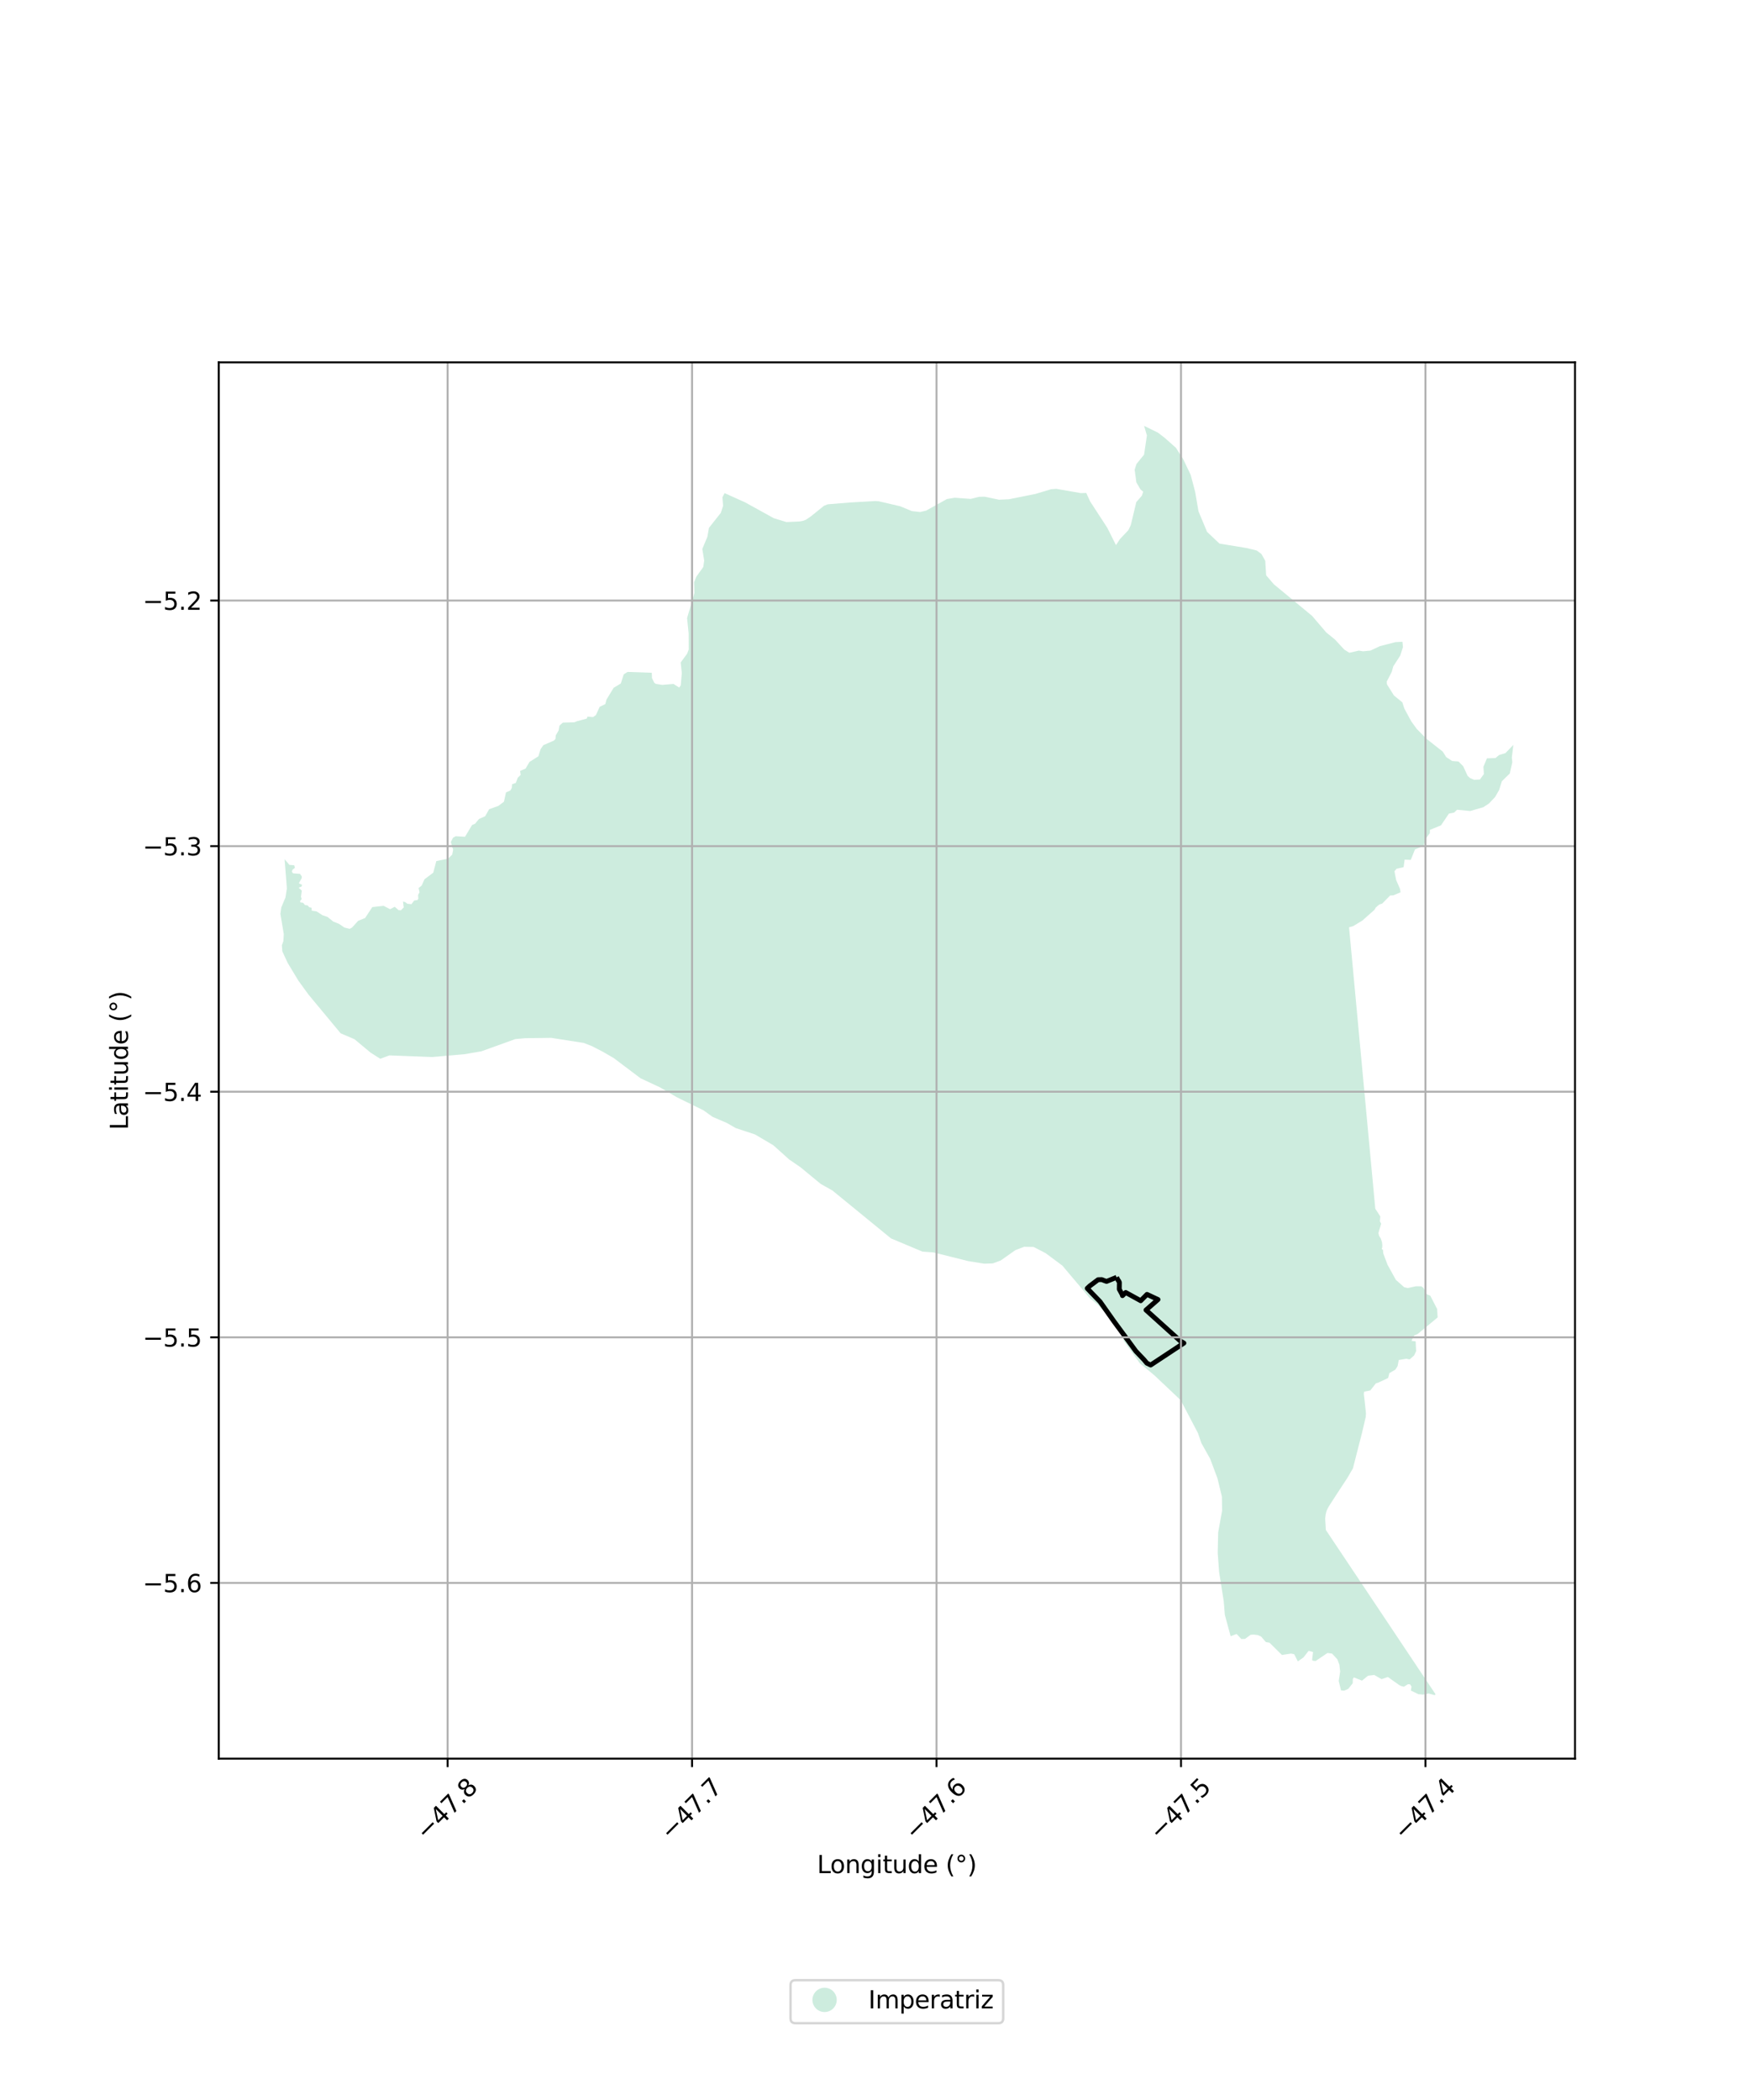 <?xml version="1.0" encoding="utf-8" standalone="no"?>
<!DOCTYPE svg PUBLIC "-//W3C//DTD SVG 1.1//EN"
  "http://www.w3.org/Graphics/SVG/1.1/DTD/svg11.dtd">
<svg xmlns:xlink="http://www.w3.org/1999/xlink" width="720pt" height="864pt" viewBox="0 0 720 864" xmlns="http://www.w3.org/2000/svg" version="1.1">
 <defs>
  <style type="text/css">*{stroke-linejoin: round; stroke-linecap: butt}</style>
 </defs>
 <g id="figure_1">
  <g id="patch_1">
   <path d="M 0 864 
L 720 864 
L 720 0 
L 0 0 
z
" style="fill: #ffffff"/>
  </g>
  <g id="axes_1">
   <g id="patch_2">
    <path d="M 90 723.546 
L 648 723.546 
L 648 149.094 
L 90 149.094 
z
" style="fill: #ffffff"/>
   </g>
   <g id="PatchCollection_1">
    <path d="M 502.728 615.786 
L 500.912 608.26 
L 497.896 600.19 
L 495.312 595.57 
L 494.804 594.661 
L 494.464 594.053 
L 494.259 593.687 
L 492.985 589.931 
L 492.959 589.853 
L 492.901 589.682 
L 492.89 589.65 
L 492.386 588.69 
L 489.831 583.821 
L 489.443 583.08 
L 488.467 581.22 
L 486.621 577.701 
L 485.772 576.083 
L 480.093 570.709 
L 477.974 568.703 
L 475.043 565.929 
L 468.922 560.831 
L 467.879 559.377 
L 462.385 551.714 
L 461.582 548.372 
L 457.653 543.162 
L 457.38 542.8 
L 451.433 536.584 
L 450.424 535.76 
L 448.418 534.121 
L 448.147 533.8 
L 437.073 520.696 
L 436.937 520.595 
L 436.049 519.935 
L 430.204 515.589 
L 425.284 513.041 
L 421.372 512.964 
L 417.739 514.354 
L 411.729 518.594 
L 410.462 519.062 
L 408.462 519.8 
L 404.919 519.915 
L 403.998 519.765 
L 398.27 518.83 
L 391.627 517.172 
L 384.766 515.46 
L 384.468 515.385 
L 384.112 515.296 
L 382.998 515.211 
L 382.836 515.198 
L 379.504 514.942 
L 375.946 513.448 
L 366.588 509.518 
L 342.497 489.818 
L 337.667 487.1 
L 329.346 480.237 
L 324.702 477.053 
L 318.158 471.184 
L 315.806 469.796 
L 310.628 466.742 
L 304.419 464.687 
L 302.688 464.114 
L 299.055 462.021 
L 293.135 459.48 
L 289.457 456.827 
L 278.522 451.465 
L 271.512 447.363 
L 263.549 443.644 
L 252.515 435.32 
L 251.701 434.849 
L 247.975 432.696 
L 243.575 430.425 
L 240.168 429.095 
L 226.808 427.007 
L 216.006 427.145 
L 211.976 427.522 
L 198.061 432.536 
L 191.212 433.722 
L 181.091 434.608 
L 177.864 434.89 
L 164.587 434.389 
L 160.205 434.224 
L 156.461 435.618 
L 156.456 435.615 
L 154.575 434.418 
L 152.811 433.295 
L 152.436 433.057 
L 145.871 427.579 
L 140.149 425.131 
L 126.873 409.138 
L 122.768 403.473 
L 118.349 396.15 
L 116.146 391.39 
L 115.974 388.919 
L 116.591 387.179 
L 116.762 384.334 
L 115.364 375.996 
L 115.73 373.343 
L 117.432 369.302 
L 118.036 365.533 
L 117.088 353.497 
L 119.078 355.843 
L 121.03 355.988 
L 121.34 357.037 
L 120.368 357.803 
L 120.085 358.613 
L 120.564 359.319 
L 123.443 359.525 
L 124.143 360.554 
L 124.167 361.225 
L 122.944 363.407 
L 124.322 364.07 
L 124 364.794 
L 122.872 365.208 
L 124.186 366.439 
L 123.822 368.955 
L 124.136 369.856 
L 123.444 370.732 
L 123.581 371.287 
L 124.686 371.424 
L 125.484 372.367 
L 126.581 372.51 
L 127.214 373.273 
L 128.185 373.468 
L 128.274 374.682 
L 130.229 374.962 
L 132.681 376.551 
L 134.726 377.246 
L 137.122 379.159 
L 139.505 380.12 
L 141.689 381.615 
L 143.862 382.159 
L 144.853 381.613 
L 147.341 378.861 
L 150.228 377.681 
L 153.183 373.204 
L 157.834 372.689 
L 160.499 374.066 
L 162.411 373.074 
L 163.996 374.464 
L 164.924 374.531 
L 166.107 373.349 
L 165.799 370.93 
L 166.732 371.176 
L 167.628 371.834 
L 169.276 371.999 
L 170.414 370.485 
L 171.758 370.318 
L 172.114 369.733 
L 172.014 368.245 
L 172.604 367.091 
L 172.222 365.364 
L 173.5 364.331 
L 173.75 363.767 
L 174.64 361.763 
L 178.254 359.049 
L 179.513 354.268 
L 184.287 353.313 
L 186.048 351.624 
L 186.436 349.639 
L 185.488 346.423 
L 186.388 344.669 
L 187.506 344.041 
L 191.327 344.265 
L 194.21 339.441 
L 195.467 338.9 
L 197.054 336.959 
L 199.601 335.836 
L 201.251 332.928 
L 205.021 331.584 
L 207.337 329.845 
L 208.179 326.018 
L 209.995 325.219 
L 210.573 324.142 
L 210.695 322.643 
L 212.203 322.129 
L 213.036 319.957 
L 214.214 318.845 
L 213.987 317.186 
L 216.254 316.203 
L 217.843 313.476 
L 221.504 311.159 
L 222.426 308.208 
L 223.166 307.138 
L 223.548 306.586 
L 227.901 304.683 
L 228.546 303.996 
L 228.65 302.576 
L 229.827 300.538 
L 230.16 298.641 
L 230.606 298.14 
L 231.592 297.306 
L 236.282 297.175 
L 237.353 296.735 
L 241.393 295.664 
L 241.73 294.833 
L 242.148 294.872 
L 242.157 294.873 
L 243.988 295.046 
L 245.17 294.206 
L 246.734 290.796 
L 249.046 289.673 
L 249.508 287.866 
L 252.479 282.97 
L 255.42 281.206 
L 256.626 277.434 
L 258.199 276.45 
L 268.16 276.792 
L 268.247 279.016 
L 269.218 280.96 
L 269.838 281.372 
L 272.493 281.78 
L 277.097 281.399 
L 279.441 282.881 
L 280.089 281.941 
L 280.512 276.913 
L 280.058 272.551 
L 282.716 268.944 
L 283.353 267.238 
L 283.332 260.613 
L 282.689 254.301 
L 285.707 243.953 
L 285.602 240.732 
L 285.564 239.567 
L 285.625 239.417 
L 286.52 237.211 
L 289.34 233.298 
L 289.73 230.651 
L 288.948 225.854 
L 291.04 220.855 
L 291.684 217.171 
L 296.575 210.989 
L 296.68 210.661 
L 297.329 208.626 
L 297.5 208.091 
L 297.22 204.618 
L 298.111 202.883 
L 306.549 206.677 
L 318.37 213.209 
L 323.554 214.79 
L 328.871 214.556 
L 330.38 214.274 
L 331.566 213.843 
L 333.569 212.491 
L 339.025 208.083 
L 340.594 207.481 
L 349.872 206.73 
L 360.296 206.134 
L 361.644 206.263 
L 370.359 208.291 
L 375.169 210.278 
L 378.601 210.661 
L 381.055 210.074 
L 389.606 205.311 
L 392.796 204.778 
L 399.358 205.266 
L 402.852 204.407 
L 405.12 204.355 
L 411.011 205.596 
L 415.065 205.417 
L 426.034 203.212 
L 432.495 201.272 
L 434.616 201.125 
L 444.676 202.884 
L 446.922 202.81 
L 448.499 206.287 
L 455.567 217.149 
L 459.148 224.276 
L 459.354 223.964 
L 460.789 221.774 
L 464.243 218.128 
L 465.237 216.048 
L 467.503 206.576 
L 469.801 203.948 
L 470.338 202.293 
L 469.226 201.364 
L 467.534 198.483 
L 466.834 193.26 
L 467.568 190.91 
L 470.712 187.049 
L 471.87 179.141 
L 470.706 175.206 
L 476.45 178.023 
L 479.195 180.148 
L 483.767 184.196 
L 486.764 188.833 
L 489.885 195.387 
L 491.696 202.265 
L 493.103 210.397 
L 496.612 218.803 
L 501.716 223.645 
L 512.842 225.473 
L 517.034 226.48 
L 518.995 227.943 
L 520.558 230.724 
L 520.933 236.702 
L 524.08 240.376 
L 528.815 244.288 
L 539.814 253.373 
L 545.692 260.251 
L 549.168 263.048 
L 553.094 267.279 
L 555.166 268.563 
L 555.2 268.555 
L 559.065 267.68 
L 560.789 267.967 
L 563.851 267.669 
L 567.756 265.835 
L 574.105 264.204 
L 576.999 264.048 
L 577.214 266.236 
L 576.088 269.738 
L 573.233 274.16 
L 572.612 276.399 
L 570.537 280.46 
L 570.649 281.59 
L 573.522 286.164 
L 576.961 288.953 
L 577.766 291.491 
L 580.649 296.814 
L 582.887 299.888 
L 586.853 303.927 
L 593.595 309.235 
L 595.009 311.492 
L 597.438 313.087 
L 600.078 313.303 
L 601.999 315.253 
L 603.811 319.198 
L 604.823 320.123 
L 606.544 320.845 
L 608.881 320.702 
L 610.514 318.458 
L 610.323 315.491 
L 611.758 312.016 
L 615.31 311.877 
L 616.737 310.653 
L 619.38 309.846 
L 622.636 306.472 
L 622.013 311.647 
L 622.207 313.591 
L 621.176 318.241 
L 617.911 321.417 
L 616.786 325.023 
L 615.149 327.887 
L 612.602 330.59 
L 610.26 332.114 
L 604.872 333.68 
L 599.494 333.148 
L 598.272 334.32 
L 596.133 334.728 
L 592.871 339.567 
L 588.293 341.443 
L 588.287 342.747 
L 586.46 345.212 
L 585.732 348.027 
L 582.172 349.45 
L 580.428 353.791 
L 577.899 353.68 
L 577.474 356.797 
L 574.63 357.401 
L 573.712 358.425 
L 574.408 362.054 
L 576.019 365.745 
L 576.215 367.126 
L 573.609 368.227 
L 573.606 368.228 
L 573.408 368.312 
L 573.27 368.37 
L 571.946 368.439 
L 568.685 371.752 
L 567.465 372.156 
L 566.039 373.378 
L 565.528 374.296 
L 560.535 378.728 
L 556.77 381.015 
L 555.041 381.52 
L 559.894 433.615 
L 559.926 433.958 
L 564.397 481.879 
L 565.213 490.634 
L 565.314 491.719 
L 565.43 492.953 
L 565.548 494.222 
L 565.834 497.293 
L 567.89 500.474 
L 567.721 502.502 
L 568.25 503.467 
L 567.12 507.289 
L 567.398 508.443 
L 568.098 509.577 
L 568.606 511.134 
L 568.716 512.211 
L 568.687 513.21 
L 568.519 513.663 
L 568.579 514.038 
L 568.976 514.14 
L 569.123 515.709 
L 569.596 516.966 
L 570.864 520.338 
L 572.392 523.111 
L 574.303 526.577 
L 577.738 529.61 
L 579.17 529.938 
L 582.564 529.205 
L 584.823 529.239 
L 585.698 529.94 
L 586.906 532.454 
L 588.468 533.103 
L 591.286 538.596 
L 591.484 542.031 
L 583.239 548.87 
L 581.799 549.485 
L 580.729 551.672 
L 582.435 551.881 
L 582.633 555.878 
L 581.828 557.65 
L 579.955 559.304 
L 578.659 559.016 
L 575.483 559.55 
L 575.031 562.019 
L 574.111 563.491 
L 571.63 564.949 
L 571.117 566.945 
L 567.102 568.84 
L 566.065 569.166 
L 563.776 572.074 
L 561.233 572.575 
L 561.12 573.536 
L 561.483 576.666 
L 562.001 581.503 
L 561.9 582.985 
L 560.437 589.235 
L 556.63 604.141 
L 554.33 608.093 
L 550.057 614.587 
L 546.804 619.642 
L 546.151 620.789 
L 545.749 621.766 
L 545.414 623.096 
L 545.213 624.782 
L 545.242 625.251 
L 545.29 626.057 
L 545.497 629.483 
L 546.894 631.573 
L 548.688 634.259 
L 551.411 638.334 
L 553.485 641.435 
L 557.079 646.816 
L 560.526 651.977 
L 560.581 652.059 
L 563.802 656.885 
L 590.632 697.077 
L 590.603 697.102 
L 590.206 697.434 
L 587.776 696.751 
L 585.509 697.203 
L 583.583 697.045 
L 580.479 695.562 
L 580.733 693.907 
L 580.123 692.96 
L 579.249 692.951 
L 577.614 693.958 
L 576.624 693.726 
L 575.774 693.346 
L 571.01 689.968 
L 568.412 690.852 
L 565.398 689.132 
L 562.823 689.453 
L 560.368 691.467 
L 557.01 690.125 
L 556.593 690.821 
L 556.539 692.555 
L 554.72 694.834 
L 553.078 695.58 
L 551.734 695.485 
L 550.781 691.586 
L 551.375 687.776 
L 551.06 684.918 
L 550.256 682.731 
L 548.049 680.341 
L 546.173 680.08 
L 541.281 683.384 
L 540.164 683.261 
L 539.836 682.966 
L 540.226 679.692 
L 538.489 679.21 
L 538.194 679.457 
L 536.309 681.895 
L 533.966 683.539 
L 532.48 680.595 
L 531.172 680.319 
L 527.428 680.907 
L 522.312 675.853 
L 520.803 675.589 
L 518.853 673.321 
L 517.507 672.724 
L 515.755 672.497 
L 514.506 672.615 
L 512.254 674.292 
L 510.724 674.338 
L 508.766 672.263 
L 506.321 673.188 
L 503.926 664.373 
L 503.483 658.777 
L 502.405 651.992 
L 501.582 646.811 
L 501.442 644.92 
L 501.287 642.803 
L 501.106 640.353 
L 500.998 638.886 
L 501.006 638.548 
L 501.193 630.448 
L 502.808 621.559 
L 502.728 615.786 
" clip-path="url(#p7bf891714a)" style="fill: #b3e2cd; fill-opacity: 0.65"/>
   </g>
   <g id="PatchCollection_2">
    <path d="M 459.388 525.536 
L 460.164 526.976 
L 460.232 526.956 
L 460.541 527.586 
L 460.507 530.433 
L 461.694 532.605 
L 461.819 533.067 
L 463.15 531.767 
L 469.322 535.158 
L 471.909 532.551 
L 476.432 534.663 
L 471.495 538.987 
L 485.622 551.734 
L 487.085 552.584 
L 473.422 561.603 
L 471.844 560.841 
L 470.669 559.423 
L 467.31 555.899 
L 464.86 552.55 
L 458.396 543.766 
L 452.593 535.543 
L 448.906 531.733 
L 447.323 530.061 
L 448.355 529.084 
L 451.784 526.51 
L 453.299 526.465 
L 454.582 526.967 
L 455.274 527.206 
L 459.388 525.536 
" clip-path="url(#p7bf891714a)" style="fill: none; stroke: #000000; stroke-width: 2"/>
   </g>
   <g id="matplotlib.axis_1">
    <g id="xtick_1">
     <g id="line2d_1">
      <path d="M 184.161 723.546 
L 184.161 149.094 
" clip-path="url(#p7bf891714a)" style="fill: none; stroke: #b0b0b0; stroke-width: 0.8; stroke-linecap: square"/>
     </g>
     <g id="line2d_2">
      <defs>
       <path id="m7eccc81172" d="M 0 0 
L 0 3.5 
" style="stroke: #000000; stroke-width: 0.8"/>
      </defs>
      <g>
       <use xlink:href="#m7eccc81172" x="184.161" y="723.546" style="stroke: #000000; stroke-width: 0.8"/>
      </g>
     </g>
     <g id="text_1">
      <!-- −47.8 -->
      <g transform="translate(175.277 757.588) rotate(-45) scale(0.1 -0.1)">
       <defs>
        <path id="DejaVuSans-2212" d="M 678 2272 
L 4684 2272 
L 4684 1741 
L 678 1741 
L 678 2272 
z
" transform="scale(0.016)"/>
        <path id="DejaVuSans-34" d="M 2419 4116 
L 825 1625 
L 2419 1625 
L 2419 4116 
z
M 2253 4666 
L 3047 4666 
L 3047 1625 
L 3713 1625 
L 3713 1100 
L 3047 1100 
L 3047 0 
L 2419 0 
L 2419 1100 
L 313 1100 
L 313 1709 
L 2253 4666 
z
" transform="scale(0.016)"/>
        <path id="DejaVuSans-37" d="M 525 4666 
L 3525 4666 
L 3525 4397 
L 1831 0 
L 1172 0 
L 2766 4134 
L 525 4134 
L 525 4666 
z
" transform="scale(0.016)"/>
        <path id="DejaVuSans-2e" d="M 684 794 
L 1344 794 
L 1344 0 
L 684 0 
L 684 794 
z
" transform="scale(0.016)"/>
        <path id="DejaVuSans-38" d="M 2034 2216 
Q 1584 2216 1326 1975 
Q 1069 1734 1069 1313 
Q 1069 891 1326 650 
Q 1584 409 2034 409 
Q 2484 409 2743 651 
Q 3003 894 3003 1313 
Q 3003 1734 2745 1975 
Q 2488 2216 2034 2216 
z
M 1403 2484 
Q 997 2584 770 2862 
Q 544 3141 544 3541 
Q 544 4100 942 4425 
Q 1341 4750 2034 4750 
Q 2731 4750 3128 4425 
Q 3525 4100 3525 3541 
Q 3525 3141 3298 2862 
Q 3072 2584 2669 2484 
Q 3125 2378 3379 2068 
Q 3634 1759 3634 1313 
Q 3634 634 3220 271 
Q 2806 -91 2034 -91 
Q 1263 -91 848 271 
Q 434 634 434 1313 
Q 434 1759 690 2068 
Q 947 2378 1403 2484 
z
M 1172 3481 
Q 1172 3119 1398 2916 
Q 1625 2713 2034 2713 
Q 2441 2713 2670 2916 
Q 2900 3119 2900 3481 
Q 2900 3844 2670 4047 
Q 2441 4250 2034 4250 
Q 1625 4250 1398 4047 
Q 1172 3844 1172 3481 
z
" transform="scale(0.016)"/>
       </defs>
       <use xlink:href="#DejaVuSans-2212"/>
       <use xlink:href="#DejaVuSans-34" transform="translate(83.789 0)"/>
       <use xlink:href="#DejaVuSans-37" transform="translate(147.412 0)"/>
       <use xlink:href="#DejaVuSans-2e" transform="translate(211.035 0)"/>
       <use xlink:href="#DejaVuSans-38" transform="translate(242.822 0)"/>
      </g>
     </g>
    </g>
    <g id="xtick_2">
     <g id="line2d_3">
      <path d="M 284.738 723.546 
L 284.738 149.094 
" clip-path="url(#p7bf891714a)" style="fill: none; stroke: #b0b0b0; stroke-width: 0.8; stroke-linecap: square"/>
     </g>
     <g id="line2d_4">
      <g>
       <use xlink:href="#m7eccc81172" x="284.738" y="723.546" style="stroke: #000000; stroke-width: 0.8"/>
      </g>
     </g>
     <g id="text_2">
      <!-- −47.7 -->
      <g transform="translate(275.854 757.588) rotate(-45) scale(0.1 -0.1)">
       <use xlink:href="#DejaVuSans-2212"/>
       <use xlink:href="#DejaVuSans-34" transform="translate(83.789 0)"/>
       <use xlink:href="#DejaVuSans-37" transform="translate(147.412 0)"/>
       <use xlink:href="#DejaVuSans-2e" transform="translate(211.035 0)"/>
       <use xlink:href="#DejaVuSans-37" transform="translate(242.822 0)"/>
      </g>
     </g>
    </g>
    <g id="xtick_3">
     <g id="line2d_5">
      <path d="M 385.315 723.546 
L 385.315 149.094 
" clip-path="url(#p7bf891714a)" style="fill: none; stroke: #b0b0b0; stroke-width: 0.8; stroke-linecap: square"/>
     </g>
     <g id="line2d_6">
      <g>
       <use xlink:href="#m7eccc81172" x="385.315" y="723.546" style="stroke: #000000; stroke-width: 0.8"/>
      </g>
     </g>
     <g id="text_3">
      <!-- −47.6 -->
      <g transform="translate(376.432 757.588) rotate(-45) scale(0.1 -0.1)">
       <defs>
        <path id="DejaVuSans-36" d="M 2113 2584 
Q 1688 2584 1439 2293 
Q 1191 2003 1191 1497 
Q 1191 994 1439 701 
Q 1688 409 2113 409 
Q 2538 409 2786 701 
Q 3034 994 3034 1497 
Q 3034 2003 2786 2293 
Q 2538 2584 2113 2584 
z
M 3366 4563 
L 3366 3988 
Q 3128 4100 2886 4159 
Q 2644 4219 2406 4219 
Q 1781 4219 1451 3797 
Q 1122 3375 1075 2522 
Q 1259 2794 1537 2939 
Q 1816 3084 2150 3084 
Q 2853 3084 3261 2657 
Q 3669 2231 3669 1497 
Q 3669 778 3244 343 
Q 2819 -91 2113 -91 
Q 1303 -91 875 529 
Q 447 1150 447 2328 
Q 447 3434 972 4092 
Q 1497 4750 2381 4750 
Q 2619 4750 2861 4703 
Q 3103 4656 3366 4563 
z
" transform="scale(0.016)"/>
       </defs>
       <use xlink:href="#DejaVuSans-2212"/>
       <use xlink:href="#DejaVuSans-34" transform="translate(83.789 0)"/>
       <use xlink:href="#DejaVuSans-37" transform="translate(147.412 0)"/>
       <use xlink:href="#DejaVuSans-2e" transform="translate(211.035 0)"/>
       <use xlink:href="#DejaVuSans-36" transform="translate(242.822 0)"/>
      </g>
     </g>
    </g>
    <g id="xtick_4">
     <g id="line2d_7">
      <path d="M 485.893 723.546 
L 485.893 149.094 
" clip-path="url(#p7bf891714a)" style="fill: none; stroke: #b0b0b0; stroke-width: 0.8; stroke-linecap: square"/>
     </g>
     <g id="line2d_8">
      <g>
       <use xlink:href="#m7eccc81172" x="485.893" y="723.546" style="stroke: #000000; stroke-width: 0.8"/>
      </g>
     </g>
     <g id="text_4">
      <!-- −47.5 -->
      <g transform="translate(477.009 757.588) rotate(-45) scale(0.1 -0.1)">
       <defs>
        <path id="DejaVuSans-35" d="M 691 4666 
L 3169 4666 
L 3169 4134 
L 1269 4134 
L 1269 2991 
Q 1406 3038 1543 3061 
Q 1681 3084 1819 3084 
Q 2600 3084 3056 2656 
Q 3513 2228 3513 1497 
Q 3513 744 3044 326 
Q 2575 -91 1722 -91 
Q 1428 -91 1123 -41 
Q 819 9 494 109 
L 494 744 
Q 775 591 1075 516 
Q 1375 441 1709 441 
Q 2250 441 2565 725 
Q 2881 1009 2881 1497 
Q 2881 1984 2565 2268 
Q 2250 2553 1709 2553 
Q 1456 2553 1204 2497 
Q 953 2441 691 2322 
L 691 4666 
z
" transform="scale(0.016)"/>
       </defs>
       <use xlink:href="#DejaVuSans-2212"/>
       <use xlink:href="#DejaVuSans-34" transform="translate(83.789 0)"/>
       <use xlink:href="#DejaVuSans-37" transform="translate(147.412 0)"/>
       <use xlink:href="#DejaVuSans-2e" transform="translate(211.035 0)"/>
       <use xlink:href="#DejaVuSans-35" transform="translate(242.822 0)"/>
      </g>
     </g>
    </g>
    <g id="xtick_5">
     <g id="line2d_9">
      <path d="M 586.47 723.546 
L 586.47 149.094 
" clip-path="url(#p7bf891714a)" style="fill: none; stroke: #b0b0b0; stroke-width: 0.8; stroke-linecap: square"/>
     </g>
     <g id="line2d_10">
      <g>
       <use xlink:href="#m7eccc81172" x="586.47" y="723.546" style="stroke: #000000; stroke-width: 0.8"/>
      </g>
     </g>
     <g id="text_5">
      <!-- −47.4 -->
      <g transform="translate(577.587 757.588) rotate(-45) scale(0.1 -0.1)">
       <use xlink:href="#DejaVuSans-2212"/>
       <use xlink:href="#DejaVuSans-34" transform="translate(83.789 0)"/>
       <use xlink:href="#DejaVuSans-37" transform="translate(147.412 0)"/>
       <use xlink:href="#DejaVuSans-2e" transform="translate(211.035 0)"/>
       <use xlink:href="#DejaVuSans-34" transform="translate(242.822 0)"/>
      </g>
     </g>
    </g>
    <g id="text_6">
     <!-- Longitude (°) -->
     <g transform="translate(336.14 770.657) scale(0.1 -0.1)">
      <defs>
       <path id="DejaVuSans-4c" d="M 628 4666 
L 1259 4666 
L 1259 531 
L 3531 531 
L 3531 0 
L 628 0 
L 628 4666 
z
" transform="scale(0.016)"/>
       <path id="DejaVuSans-6f" d="M 1959 3097 
Q 1497 3097 1228 2736 
Q 959 2375 959 1747 
Q 959 1119 1226 758 
Q 1494 397 1959 397 
Q 2419 397 2687 759 
Q 2956 1122 2956 1747 
Q 2956 2369 2687 2733 
Q 2419 3097 1959 3097 
z
M 1959 3584 
Q 2709 3584 3137 3096 
Q 3566 2609 3566 1747 
Q 3566 888 3137 398 
Q 2709 -91 1959 -91 
Q 1206 -91 779 398 
Q 353 888 353 1747 
Q 353 2609 779 3096 
Q 1206 3584 1959 3584 
z
" transform="scale(0.016)"/>
       <path id="DejaVuSans-6e" d="M 3513 2113 
L 3513 0 
L 2938 0 
L 2938 2094 
Q 2938 2591 2744 2837 
Q 2550 3084 2163 3084 
Q 1697 3084 1428 2787 
Q 1159 2491 1159 1978 
L 1159 0 
L 581 0 
L 581 3500 
L 1159 3500 
L 1159 2956 
Q 1366 3272 1645 3428 
Q 1925 3584 2291 3584 
Q 2894 3584 3203 3211 
Q 3513 2838 3513 2113 
z
" transform="scale(0.016)"/>
       <path id="DejaVuSans-67" d="M 2906 1791 
Q 2906 2416 2648 2759 
Q 2391 3103 1925 3103 
Q 1463 3103 1205 2759 
Q 947 2416 947 1791 
Q 947 1169 1205 825 
Q 1463 481 1925 481 
Q 2391 481 2648 825 
Q 2906 1169 2906 1791 
z
M 3481 434 
Q 3481 -459 3084 -895 
Q 2688 -1331 1869 -1331 
Q 1566 -1331 1297 -1286 
Q 1028 -1241 775 -1147 
L 775 -588 
Q 1028 -725 1275 -790 
Q 1522 -856 1778 -856 
Q 2344 -856 2625 -561 
Q 2906 -266 2906 331 
L 2906 616 
Q 2728 306 2450 153 
Q 2172 0 1784 0 
Q 1141 0 747 490 
Q 353 981 353 1791 
Q 353 2603 747 3093 
Q 1141 3584 1784 3584 
Q 2172 3584 2450 3431 
Q 2728 3278 2906 2969 
L 2906 3500 
L 3481 3500 
L 3481 434 
z
" transform="scale(0.016)"/>
       <path id="DejaVuSans-69" d="M 603 3500 
L 1178 3500 
L 1178 0 
L 603 0 
L 603 3500 
z
M 603 4863 
L 1178 4863 
L 1178 4134 
L 603 4134 
L 603 4863 
z
" transform="scale(0.016)"/>
       <path id="DejaVuSans-74" d="M 1172 4494 
L 1172 3500 
L 2356 3500 
L 2356 3053 
L 1172 3053 
L 1172 1153 
Q 1172 725 1289 603 
Q 1406 481 1766 481 
L 2356 481 
L 2356 0 
L 1766 0 
Q 1100 0 847 248 
Q 594 497 594 1153 
L 594 3053 
L 172 3053 
L 172 3500 
L 594 3500 
L 594 4494 
L 1172 4494 
z
" transform="scale(0.016)"/>
       <path id="DejaVuSans-75" d="M 544 1381 
L 544 3500 
L 1119 3500 
L 1119 1403 
Q 1119 906 1312 657 
Q 1506 409 1894 409 
Q 2359 409 2629 706 
Q 2900 1003 2900 1516 
L 2900 3500 
L 3475 3500 
L 3475 0 
L 2900 0 
L 2900 538 
Q 2691 219 2414 64 
Q 2138 -91 1772 -91 
Q 1169 -91 856 284 
Q 544 659 544 1381 
z
M 1991 3584 
L 1991 3584 
z
" transform="scale(0.016)"/>
       <path id="DejaVuSans-64" d="M 2906 2969 
L 2906 4863 
L 3481 4863 
L 3481 0 
L 2906 0 
L 2906 525 
Q 2725 213 2448 61 
Q 2172 -91 1784 -91 
Q 1150 -91 751 415 
Q 353 922 353 1747 
Q 353 2572 751 3078 
Q 1150 3584 1784 3584 
Q 2172 3584 2448 3432 
Q 2725 3281 2906 2969 
z
M 947 1747 
Q 947 1113 1208 752 
Q 1469 391 1925 391 
Q 2381 391 2643 752 
Q 2906 1113 2906 1747 
Q 2906 2381 2643 2742 
Q 2381 3103 1925 3103 
Q 1469 3103 1208 2742 
Q 947 2381 947 1747 
z
" transform="scale(0.016)"/>
       <path id="DejaVuSans-65" d="M 3597 1894 
L 3597 1613 
L 953 1613 
Q 991 1019 1311 708 
Q 1631 397 2203 397 
Q 2534 397 2845 478 
Q 3156 559 3463 722 
L 3463 178 
Q 3153 47 2828 -22 
Q 2503 -91 2169 -91 
Q 1331 -91 842 396 
Q 353 884 353 1716 
Q 353 2575 817 3079 
Q 1281 3584 2069 3584 
Q 2775 3584 3186 3129 
Q 3597 2675 3597 1894 
z
M 3022 2063 
Q 3016 2534 2758 2815 
Q 2500 3097 2075 3097 
Q 1594 3097 1305 2825 
Q 1016 2553 972 2059 
L 3022 2063 
z
" transform="scale(0.016)"/>
       <path id="DejaVuSans-20" transform="scale(0.016)"/>
       <path id="DejaVuSans-28" d="M 1984 4856 
Q 1566 4138 1362 3434 
Q 1159 2731 1159 2009 
Q 1159 1288 1364 580 
Q 1569 -128 1984 -844 
L 1484 -844 
Q 1016 -109 783 600 
Q 550 1309 550 2009 
Q 550 2706 781 3412 
Q 1013 4119 1484 4856 
L 1984 4856 
z
" transform="scale(0.016)"/>
       <path id="DejaVuSans-b0" d="M 1600 4347 
Q 1350 4347 1178 4173 
Q 1006 4000 1006 3750 
Q 1006 3503 1178 3333 
Q 1350 3163 1600 3163 
Q 1850 3163 2022 3333 
Q 2194 3503 2194 3750 
Q 2194 3997 2020 4172 
Q 1847 4347 1600 4347 
z
M 1600 4750 
Q 1800 4750 1984 4673 
Q 2169 4597 2303 4453 
Q 2447 4313 2519 4134 
Q 2591 3956 2591 3750 
Q 2591 3338 2302 3052 
Q 2013 2766 1594 2766 
Q 1172 2766 890 3047 
Q 609 3328 609 3750 
Q 609 4169 896 4459 
Q 1184 4750 1600 4750 
z
" transform="scale(0.016)"/>
       <path id="DejaVuSans-29" d="M 513 4856 
L 1013 4856 
Q 1481 4119 1714 3412 
Q 1947 2706 1947 2009 
Q 1947 1309 1714 600 
Q 1481 -109 1013 -844 
L 513 -844 
Q 928 -128 1133 580 
Q 1338 1288 1338 2009 
Q 1338 2731 1133 3434 
Q 928 4138 513 4856 
z
" transform="scale(0.016)"/>
      </defs>
      <use xlink:href="#DejaVuSans-4c"/>
      <use xlink:href="#DejaVuSans-6f" transform="translate(53.963 0)"/>
      <use xlink:href="#DejaVuSans-6e" transform="translate(115.145 0)"/>
      <use xlink:href="#DejaVuSans-67" transform="translate(178.523 0)"/>
      <use xlink:href="#DejaVuSans-69" transform="translate(242 0)"/>
      <use xlink:href="#DejaVuSans-74" transform="translate(269.783 0)"/>
      <use xlink:href="#DejaVuSans-75" transform="translate(308.992 0)"/>
      <use xlink:href="#DejaVuSans-64" transform="translate(372.371 0)"/>
      <use xlink:href="#DejaVuSans-65" transform="translate(435.848 0)"/>
      <use xlink:href="#DejaVuSans-20" transform="translate(497.371 0)"/>
      <use xlink:href="#DejaVuSans-28" transform="translate(529.158 0)"/>
      <use xlink:href="#DejaVuSans-b0" transform="translate(568.172 0)"/>
      <use xlink:href="#DejaVuSans-29" transform="translate(618.172 0)"/>
     </g>
    </g>
   </g>
   <g id="matplotlib.axis_2">
    <g id="ytick_1">
     <g id="line2d_11">
      <path d="M 90 651.253 
L 648 651.253 
" clip-path="url(#p7bf891714a)" style="fill: none; stroke: #b0b0b0; stroke-width: 0.8; stroke-linecap: square"/>
     </g>
     <g id="line2d_12">
      <defs>
       <path id="m1c6110a293" d="M 0 0 
L -3.5 0 
" style="stroke: #000000; stroke-width: 0.8"/>
      </defs>
      <g>
       <use xlink:href="#m1c6110a293" x="90" y="651.253" style="stroke: #000000; stroke-width: 0.8"/>
      </g>
     </g>
     <g id="text_7">
      <!-- −5.6 -->
      <g transform="translate(58.717 655.052) scale(0.1 -0.1)">
       <use xlink:href="#DejaVuSans-2212"/>
       <use xlink:href="#DejaVuSans-35" transform="translate(83.789 0)"/>
       <use xlink:href="#DejaVuSans-2e" transform="translate(147.412 0)"/>
       <use xlink:href="#DejaVuSans-36" transform="translate(179.199 0)"/>
      </g>
     </g>
    </g>
    <g id="ytick_2">
     <g id="line2d_13">
      <path d="M 90 550.211 
L 648 550.211 
" clip-path="url(#p7bf891714a)" style="fill: none; stroke: #b0b0b0; stroke-width: 0.8; stroke-linecap: square"/>
     </g>
     <g id="line2d_14">
      <g>
       <use xlink:href="#m1c6110a293" x="90" y="550.211" style="stroke: #000000; stroke-width: 0.8"/>
      </g>
     </g>
     <g id="text_8">
      <!-- −5.5 -->
      <g transform="translate(58.717 554.01) scale(0.1 -0.1)">
       <use xlink:href="#DejaVuSans-2212"/>
       <use xlink:href="#DejaVuSans-35" transform="translate(83.789 0)"/>
       <use xlink:href="#DejaVuSans-2e" transform="translate(147.412 0)"/>
       <use xlink:href="#DejaVuSans-35" transform="translate(179.199 0)"/>
      </g>
     </g>
    </g>
    <g id="ytick_3">
     <g id="line2d_15">
      <path d="M 90 449.17 
L 648 449.17 
" clip-path="url(#p7bf891714a)" style="fill: none; stroke: #b0b0b0; stroke-width: 0.8; stroke-linecap: square"/>
     </g>
     <g id="line2d_16">
      <g>
       <use xlink:href="#m1c6110a293" x="90" y="449.17" style="stroke: #000000; stroke-width: 0.8"/>
      </g>
     </g>
     <g id="text_9">
      <!-- −5.4 -->
      <g transform="translate(58.717 452.969) scale(0.1 -0.1)">
       <use xlink:href="#DejaVuSans-2212"/>
       <use xlink:href="#DejaVuSans-35" transform="translate(83.789 0)"/>
       <use xlink:href="#DejaVuSans-2e" transform="translate(147.412 0)"/>
       <use xlink:href="#DejaVuSans-34" transform="translate(179.199 0)"/>
      </g>
     </g>
    </g>
    <g id="ytick_4">
     <g id="line2d_17">
      <path d="M 90 348.128 
L 648 348.128 
" clip-path="url(#p7bf891714a)" style="fill: none; stroke: #b0b0b0; stroke-width: 0.8; stroke-linecap: square"/>
     </g>
     <g id="line2d_18">
      <g>
       <use xlink:href="#m1c6110a293" x="90" y="348.128" style="stroke: #000000; stroke-width: 0.8"/>
      </g>
     </g>
     <g id="text_10">
      <!-- −5.3 -->
      <g transform="translate(58.717 351.927) scale(0.1 -0.1)">
       <defs>
        <path id="DejaVuSans-33" d="M 2597 2516 
Q 3050 2419 3304 2112 
Q 3559 1806 3559 1356 
Q 3559 666 3084 287 
Q 2609 -91 1734 -91 
Q 1441 -91 1130 -33 
Q 819 25 488 141 
L 488 750 
Q 750 597 1062 519 
Q 1375 441 1716 441 
Q 2309 441 2620 675 
Q 2931 909 2931 1356 
Q 2931 1769 2642 2001 
Q 2353 2234 1838 2234 
L 1294 2234 
L 1294 2753 
L 1863 2753 
Q 2328 2753 2575 2939 
Q 2822 3125 2822 3475 
Q 2822 3834 2567 4026 
Q 2313 4219 1838 4219 
Q 1578 4219 1281 4162 
Q 984 4106 628 3988 
L 628 4550 
Q 988 4650 1302 4700 
Q 1616 4750 1894 4750 
Q 2613 4750 3031 4423 
Q 3450 4097 3450 3541 
Q 3450 3153 3228 2886 
Q 3006 2619 2597 2516 
z
" transform="scale(0.016)"/>
       </defs>
       <use xlink:href="#DejaVuSans-2212"/>
       <use xlink:href="#DejaVuSans-35" transform="translate(83.789 0)"/>
       <use xlink:href="#DejaVuSans-2e" transform="translate(147.412 0)"/>
       <use xlink:href="#DejaVuSans-33" transform="translate(179.199 0)"/>
      </g>
     </g>
    </g>
    <g id="ytick_5">
     <g id="line2d_19">
      <path d="M 90 247.087 
L 648 247.087 
" clip-path="url(#p7bf891714a)" style="fill: none; stroke: #b0b0b0; stroke-width: 0.8; stroke-linecap: square"/>
     </g>
     <g id="line2d_20">
      <g>
       <use xlink:href="#m1c6110a293" x="90" y="247.087" style="stroke: #000000; stroke-width: 0.8"/>
      </g>
     </g>
     <g id="text_11">
      <!-- −5.2 -->
      <g transform="translate(58.717 250.886) scale(0.1 -0.1)">
       <defs>
        <path id="DejaVuSans-32" d="M 1228 531 
L 3431 531 
L 3431 0 
L 469 0 
L 469 531 
Q 828 903 1448 1529 
Q 2069 2156 2228 2338 
Q 2531 2678 2651 2914 
Q 2772 3150 2772 3378 
Q 2772 3750 2511 3984 
Q 2250 4219 1831 4219 
Q 1534 4219 1204 4116 
Q 875 4013 500 3803 
L 500 4441 
Q 881 4594 1212 4672 
Q 1544 4750 1819 4750 
Q 2544 4750 2975 4387 
Q 3406 4025 3406 3419 
Q 3406 3131 3298 2873 
Q 3191 2616 2906 2266 
Q 2828 2175 2409 1742 
Q 1991 1309 1228 531 
z
" transform="scale(0.016)"/>
       </defs>
       <use xlink:href="#DejaVuSans-2212"/>
       <use xlink:href="#DejaVuSans-35" transform="translate(83.789 0)"/>
       <use xlink:href="#DejaVuSans-2e" transform="translate(147.412 0)"/>
       <use xlink:href="#DejaVuSans-32" transform="translate(179.199 0)"/>
      </g>
     </g>
    </g>
    <g id="text_12">
     <!-- Latitude (°) -->
     <g transform="translate(52.638 464.89) rotate(-90) scale(0.1 -0.1)">
      <defs>
       <path id="DejaVuSans-61" d="M 2194 1759 
Q 1497 1759 1228 1600 
Q 959 1441 959 1056 
Q 959 750 1161 570 
Q 1363 391 1709 391 
Q 2188 391 2477 730 
Q 2766 1069 2766 1631 
L 2766 1759 
L 2194 1759 
z
M 3341 1997 
L 3341 0 
L 2766 0 
L 2766 531 
Q 2569 213 2275 61 
Q 1981 -91 1556 -91 
Q 1019 -91 701 211 
Q 384 513 384 1019 
Q 384 1609 779 1909 
Q 1175 2209 1959 2209 
L 2766 2209 
L 2766 2266 
Q 2766 2663 2505 2880 
Q 2244 3097 1772 3097 
Q 1472 3097 1187 3025 
Q 903 2953 641 2809 
L 641 3341 
Q 956 3463 1253 3523 
Q 1550 3584 1831 3584 
Q 2591 3584 2966 3190 
Q 3341 2797 3341 1997 
z
" transform="scale(0.016)"/>
      </defs>
      <use xlink:href="#DejaVuSans-4c"/>
      <use xlink:href="#DejaVuSans-61" transform="translate(55.713 0)"/>
      <use xlink:href="#DejaVuSans-74" transform="translate(116.992 0)"/>
      <use xlink:href="#DejaVuSans-69" transform="translate(156.201 0)"/>
      <use xlink:href="#DejaVuSans-74" transform="translate(183.984 0)"/>
      <use xlink:href="#DejaVuSans-75" transform="translate(223.193 0)"/>
      <use xlink:href="#DejaVuSans-64" transform="translate(286.572 0)"/>
      <use xlink:href="#DejaVuSans-65" transform="translate(350.049 0)"/>
      <use xlink:href="#DejaVuSans-20" transform="translate(411.572 0)"/>
      <use xlink:href="#DejaVuSans-28" transform="translate(443.359 0)"/>
      <use xlink:href="#DejaVuSans-b0" transform="translate(482.373 0)"/>
      <use xlink:href="#DejaVuSans-29" transform="translate(532.373 0)"/>
     </g>
    </g>
   </g>
   <g id="patch_3">
    <path d="M 90 723.546 
L 90 149.094 
" style="fill: none; stroke: #000000; stroke-width: 0.8; stroke-linejoin: miter; stroke-linecap: square"/>
   </g>
   <g id="patch_4">
    <path d="M 648 723.546 
L 648 149.094 
" style="fill: none; stroke: #000000; stroke-width: 0.8; stroke-linejoin: miter; stroke-linecap: square"/>
   </g>
   <g id="patch_5">
    <path d="M 90 723.546 
L 648 723.546 
" style="fill: none; stroke: #000000; stroke-width: 0.8; stroke-linejoin: miter; stroke-linecap: square"/>
   </g>
   <g id="patch_6">
    <path d="M 90 149.094 
L 648 149.094 
" style="fill: none; stroke: #000000; stroke-width: 0.8; stroke-linejoin: miter; stroke-linecap: square"/>
   </g>
   <g id="legend_1">
    <g id="patch_7">
     <path d="M 327.255 832.392 
L 410.745 832.392 
Q 412.745 832.392 412.745 830.392 
L 412.745 816.713 
Q 412.745 814.713 410.745 814.713 
L 327.255 814.713 
Q 325.255 814.713 325.255 816.713 
L 325.255 830.392 
Q 325.255 832.392 327.255 832.392 
z
" style="fill: #ffffff; opacity: 0.8; stroke: #cccccc; stroke-linejoin: miter"/>
    </g>
    <g id="line2d_21">
     <defs>
      <path id="m60b3726e99" d="M 0 5 
C 1.326 5 2.598 4.473 3.536 3.536 
C 4.473 2.598 5 1.326 5 0 
C 5 -1.326 4.473 -2.598 3.536 -3.536 
C 2.598 -4.473 1.326 -5 0 -5 
C -1.326 -5 -2.598 -4.473 -3.536 -3.536 
C -4.473 -2.598 -5 -1.326 -5 0 
C -5 1.326 -4.473 2.598 -3.536 3.536 
C -2.598 4.473 -1.326 5 0 5 
z
"/>
     </defs>
     <g>
      <use xlink:href="#m60b3726e99" x="339.255" y="822.812" style="fill: #b3e2cd; fill-opacity: 0.65"/>
     </g>
    </g>
    <g id="text_13">
     <!-- Imperatriz -->
     <g transform="translate(357.255 826.312) scale(0.1 -0.1)">
      <defs>
       <path id="DejaVuSans-49" d="M 628 4666 
L 1259 4666 
L 1259 0 
L 628 0 
L 628 4666 
z
" transform="scale(0.016)"/>
       <path id="DejaVuSans-6d" d="M 3328 2828 
Q 3544 3216 3844 3400 
Q 4144 3584 4550 3584 
Q 5097 3584 5394 3201 
Q 5691 2819 5691 2113 
L 5691 0 
L 5113 0 
L 5113 2094 
Q 5113 2597 4934 2840 
Q 4756 3084 4391 3084 
Q 3944 3084 3684 2787 
Q 3425 2491 3425 1978 
L 3425 0 
L 2847 0 
L 2847 2094 
Q 2847 2600 2669 2842 
Q 2491 3084 2119 3084 
Q 1678 3084 1418 2786 
Q 1159 2488 1159 1978 
L 1159 0 
L 581 0 
L 581 3500 
L 1159 3500 
L 1159 2956 
Q 1356 3278 1631 3431 
Q 1906 3584 2284 3584 
Q 2666 3584 2933 3390 
Q 3200 3197 3328 2828 
z
" transform="scale(0.016)"/>
       <path id="DejaVuSans-70" d="M 1159 525 
L 1159 -1331 
L 581 -1331 
L 581 3500 
L 1159 3500 
L 1159 2969 
Q 1341 3281 1617 3432 
Q 1894 3584 2278 3584 
Q 2916 3584 3314 3078 
Q 3713 2572 3713 1747 
Q 3713 922 3314 415 
Q 2916 -91 2278 -91 
Q 1894 -91 1617 61 
Q 1341 213 1159 525 
z
M 3116 1747 
Q 3116 2381 2855 2742 
Q 2594 3103 2138 3103 
Q 1681 3103 1420 2742 
Q 1159 2381 1159 1747 
Q 1159 1113 1420 752 
Q 1681 391 2138 391 
Q 2594 391 2855 752 
Q 3116 1113 3116 1747 
z
" transform="scale(0.016)"/>
       <path id="DejaVuSans-72" d="M 2631 2963 
Q 2534 3019 2420 3045 
Q 2306 3072 2169 3072 
Q 1681 3072 1420 2755 
Q 1159 2438 1159 1844 
L 1159 0 
L 581 0 
L 581 3500 
L 1159 3500 
L 1159 2956 
Q 1341 3275 1631 3429 
Q 1922 3584 2338 3584 
Q 2397 3584 2469 3576 
Q 2541 3569 2628 3553 
L 2631 2963 
z
" transform="scale(0.016)"/>
       <path id="DejaVuSans-7a" d="M 353 3500 
L 3084 3500 
L 3084 2975 
L 922 459 
L 3084 459 
L 3084 0 
L 275 0 
L 275 525 
L 2438 3041 
L 353 3041 
L 353 3500 
z
" transform="scale(0.016)"/>
      </defs>
      <use xlink:href="#DejaVuSans-49"/>
      <use xlink:href="#DejaVuSans-6d" transform="translate(29.492 0)"/>
      <use xlink:href="#DejaVuSans-70" transform="translate(126.904 0)"/>
      <use xlink:href="#DejaVuSans-65" transform="translate(190.381 0)"/>
      <use xlink:href="#DejaVuSans-72" transform="translate(251.904 0)"/>
      <use xlink:href="#DejaVuSans-61" transform="translate(293.018 0)"/>
      <use xlink:href="#DejaVuSans-74" transform="translate(354.297 0)"/>
      <use xlink:href="#DejaVuSans-72" transform="translate(393.506 0)"/>
      <use xlink:href="#DejaVuSans-69" transform="translate(434.619 0)"/>
      <use xlink:href="#DejaVuSans-7a" transform="translate(462.402 0)"/>
     </g>
    </g>
   </g>
  </g>
 </g>
 <defs>
  <clipPath id="p7bf891714a">
   <rect x="90" y="149.094" width="558" height="574.452"/>
  </clipPath>
 </defs>
</svg>
